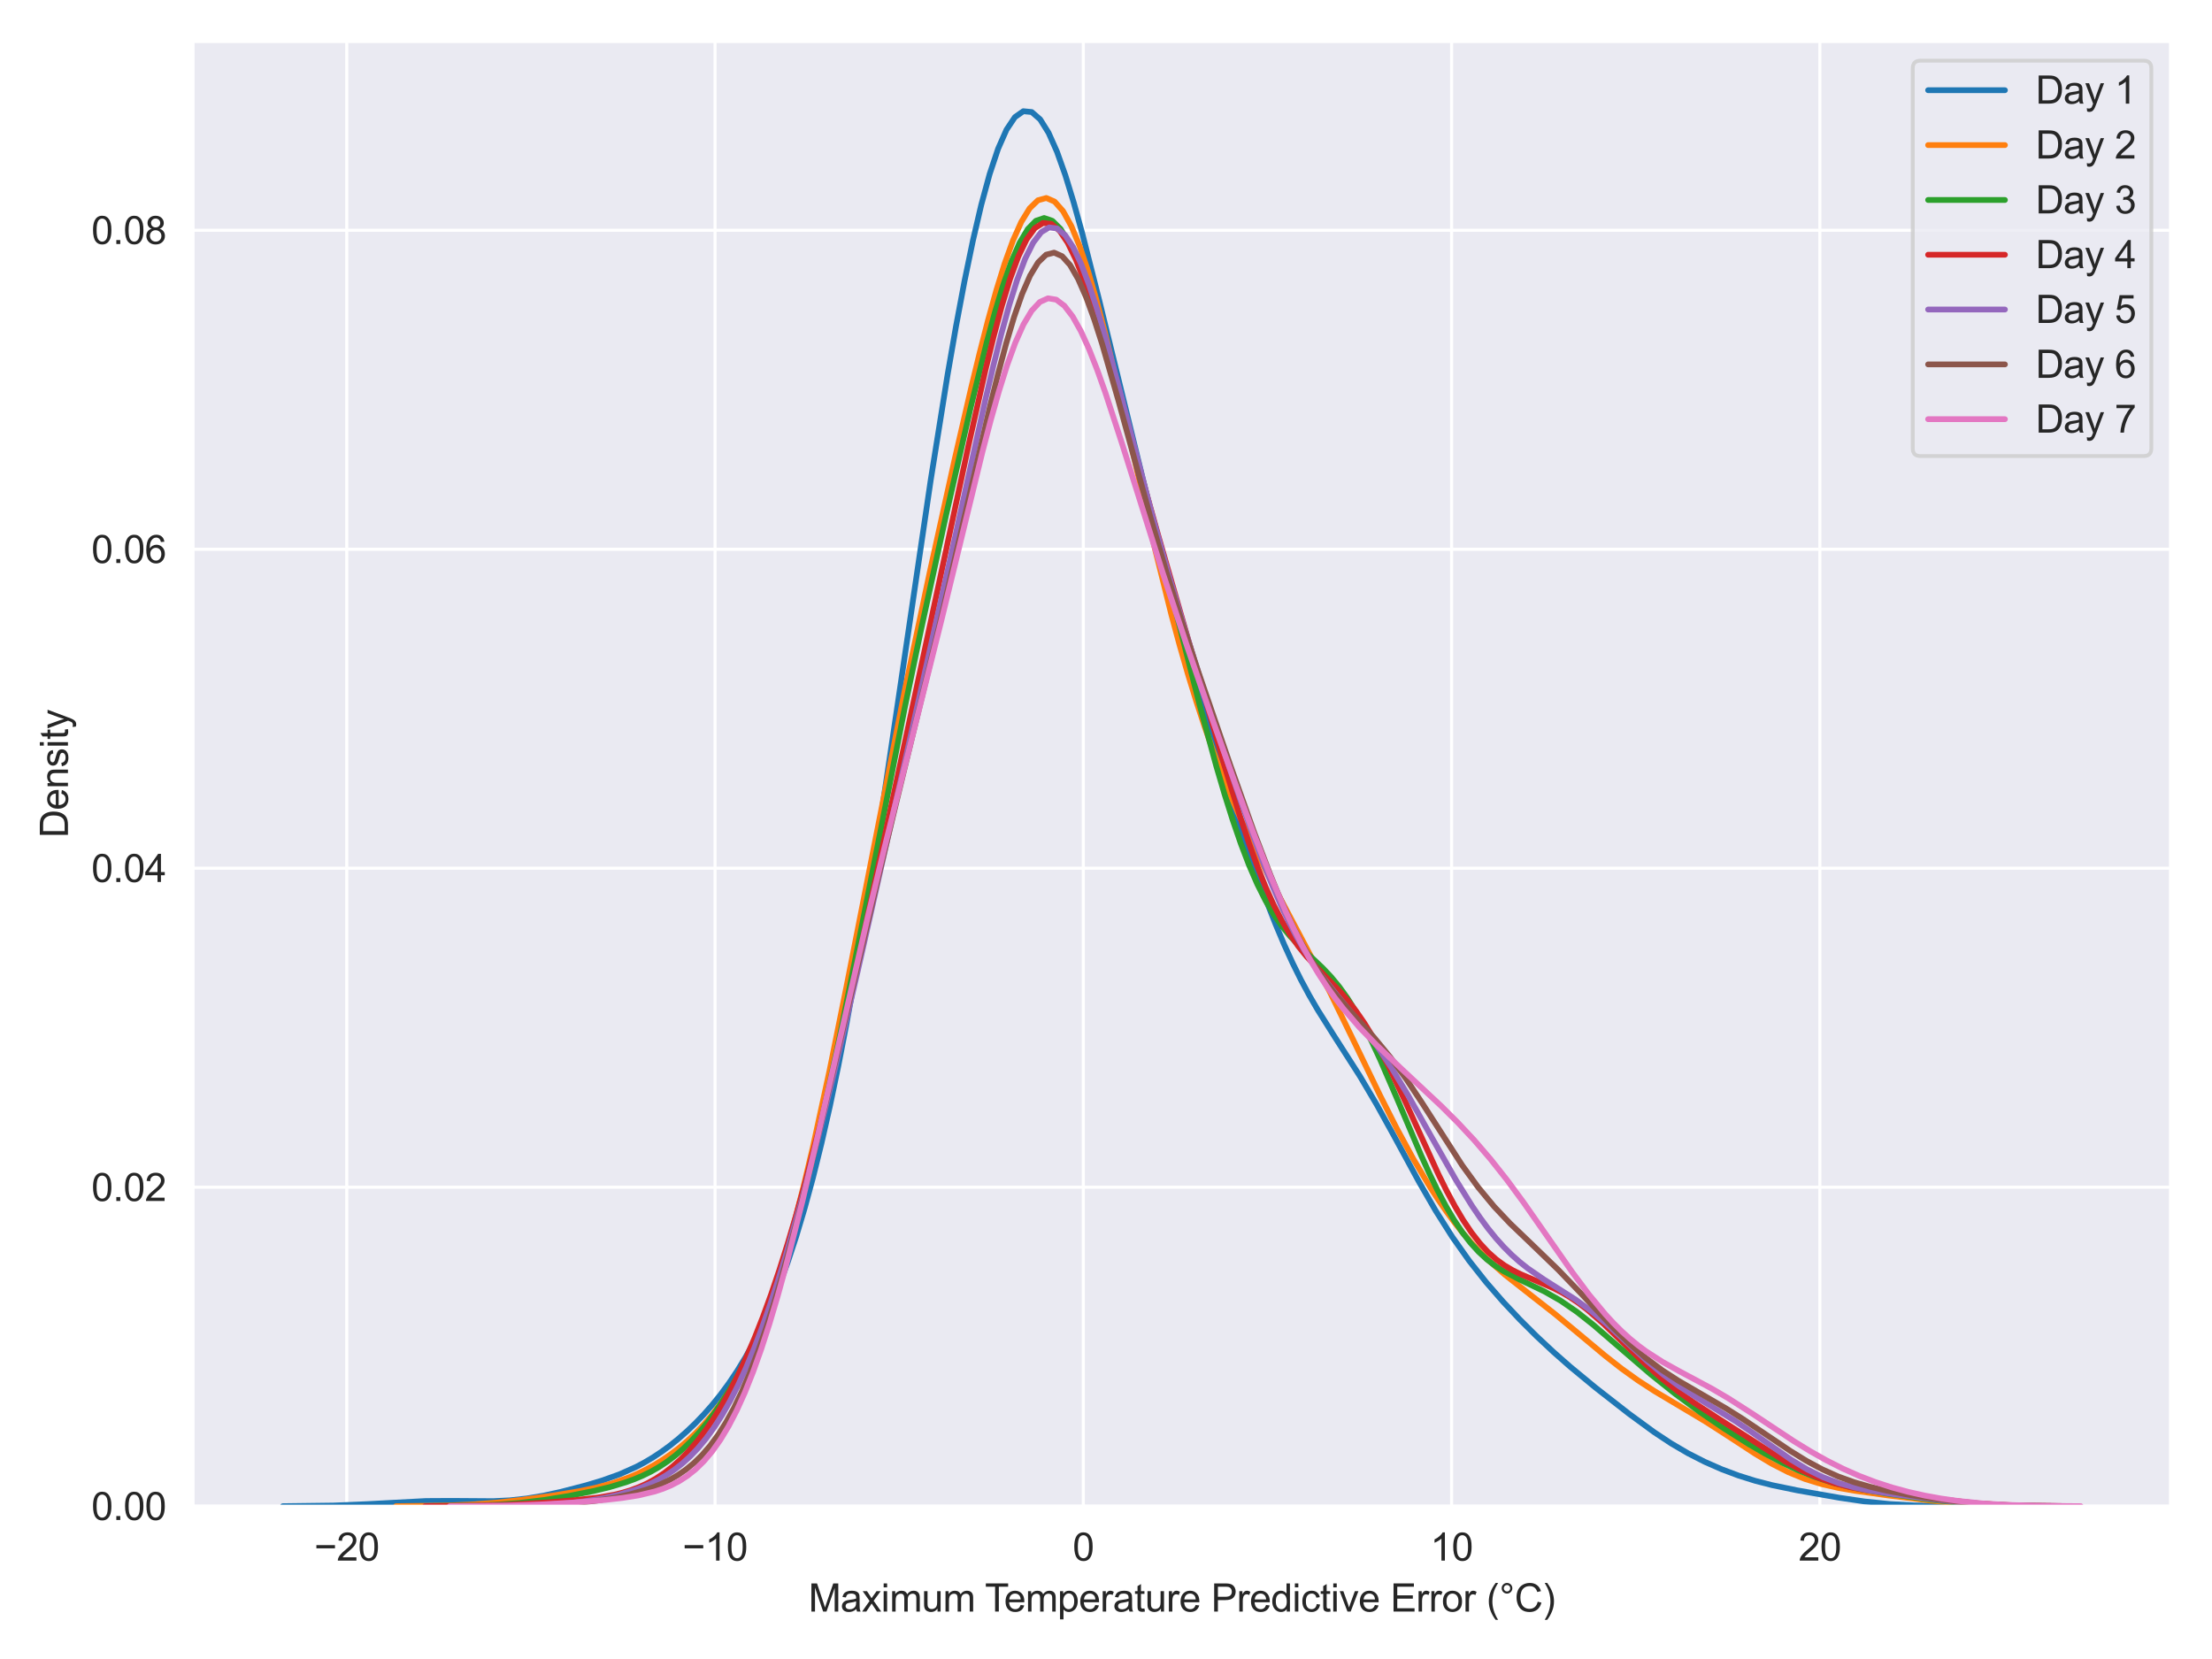 <?xml version="1.0" encoding="utf-8" standalone="no"?>
<!DOCTYPE svg PUBLIC "-//W3C//DTD SVG 1.1//EN"
  "http://www.w3.org/Graphics/SVG/1.1/DTD/svg11.dtd">
<svg xmlns:xlink="http://www.w3.org/1999/xlink" width="576pt" height="432pt" viewBox="0 0 576 432" xmlns="http://www.w3.org/2000/svg" version="1.1">
 <defs>
  <style type="text/css">*{stroke-linejoin: round; stroke-linecap: butt}</style>
 </defs>
 <g id="figure_1">
  <g id="patch_1">
   <path d="M 0 432 
L 576 432 
L 576 0 
L 0 0 
z
" style="fill: #ffffff"/>
  </g>
  <g id="axes_1">
   <g id="patch_2">
    <path d="M 50.263 392.223 
L 565.2 392.223 
L 565.2 10.8 
L 50.263 10.8 
z
" style="fill: #eaeaf2"/>
   </g>
   <g id="matplotlib.axis_1">
    <g id="xtick_1">
     <g id="line2d_1">
      <path d="M 90.298 392.223 
L 90.298 10.8 
" clip-path="url(#pf9c5c098c7)" style="fill: none; stroke: #ffffff; stroke-width: 0.8; stroke-linecap: round"/>
     </g>
     <g id="text_1">
      <!-- −20 -->
      <g style="fill: #262626" transform="translate(81.816 406.38) scale(0.1 -0.1)">
       <defs>
        <path id="ArialMT-2212" d="M 3381 1997 
L 356 1997 
L 356 2522 
L 3381 2522 
L 3381 1997 
z
" transform="scale(0.016)"/>
        <path id="ArialMT-32" d="M 3222 541 
L 3222 0 
L 194 0 
Q 188 203 259 391 
Q 375 700 629 1000 
Q 884 1300 1366 1694 
Q 2113 2306 2375 2664 
Q 2638 3022 2638 3341 
Q 2638 3675 2398 3904 
Q 2159 4134 1775 4134 
Q 1369 4134 1125 3890 
Q 881 3647 878 3216 
L 300 3275 
Q 359 3922 746 4261 
Q 1134 4600 1788 4600 
Q 2447 4600 2831 4234 
Q 3216 3869 3216 3328 
Q 3216 3053 3103 2787 
Q 2991 2522 2730 2228 
Q 2469 1934 1863 1422 
Q 1356 997 1212 845 
Q 1069 694 975 541 
L 3222 541 
z
" transform="scale(0.016)"/>
        <path id="ArialMT-30" d="M 266 2259 
Q 266 3072 433 3567 
Q 600 4063 929 4331 
Q 1259 4600 1759 4600 
Q 2128 4600 2406 4451 
Q 2684 4303 2865 4023 
Q 3047 3744 3150 3342 
Q 3253 2941 3253 2259 
Q 3253 1453 3087 958 
Q 2922 463 2592 192 
Q 2263 -78 1759 -78 
Q 1097 -78 719 397 
Q 266 969 266 2259 
z
M 844 2259 
Q 844 1131 1108 757 
Q 1372 384 1759 384 
Q 2147 384 2411 759 
Q 2675 1134 2675 2259 
Q 2675 3391 2411 3762 
Q 2147 4134 1753 4134 
Q 1366 4134 1134 3806 
Q 844 3388 844 2259 
z
" transform="scale(0.016)"/>
       </defs>
       <use xlink:href="#ArialMT-2212"/>
       <use xlink:href="#ArialMT-32" x="58.398"/>
       <use xlink:href="#ArialMT-30" x="114.014"/>
      </g>
     </g>
    </g>
    <g id="xtick_2">
     <g id="line2d_2">
      <path d="M 186.196 392.223 
L 186.196 10.8 
" clip-path="url(#pf9c5c098c7)" style="fill: none; stroke: #ffffff; stroke-width: 0.8; stroke-linecap: round"/>
     </g>
     <g id="text_2">
      <!-- −10 -->
      <g style="fill: #262626" transform="translate(177.715 406.38) scale(0.1 -0.1)">
       <defs>
        <path id="ArialMT-31" d="M 2384 0 
L 1822 0 
L 1822 3584 
Q 1619 3391 1289 3197 
Q 959 3003 697 2906 
L 697 3450 
Q 1169 3672 1522 3987 
Q 1875 4303 2022 4600 
L 2384 4600 
L 2384 0 
z
" transform="scale(0.016)"/>
       </defs>
       <use xlink:href="#ArialMT-2212"/>
       <use xlink:href="#ArialMT-31" x="58.398"/>
       <use xlink:href="#ArialMT-30" x="114.014"/>
      </g>
     </g>
    </g>
    <g id="xtick_3">
     <g id="line2d_3">
      <path d="M 282.095 392.223 
L 282.095 10.8 
" clip-path="url(#pf9c5c098c7)" style="fill: none; stroke: #ffffff; stroke-width: 0.8; stroke-linecap: round"/>
     </g>
     <g id="text_3">
      <!-- 0 -->
      <g style="fill: #262626" transform="translate(279.314 406.38) scale(0.1 -0.1)">
       <use xlink:href="#ArialMT-30"/>
      </g>
     </g>
    </g>
    <g id="xtick_4">
     <g id="line2d_4">
      <path d="M 377.993 392.223 
L 377.993 10.8 
" clip-path="url(#pf9c5c098c7)" style="fill: none; stroke: #ffffff; stroke-width: 0.8; stroke-linecap: round"/>
     </g>
     <g id="text_4">
      <!-- 10 -->
      <g style="fill: #262626" transform="translate(372.432 406.38) scale(0.1 -0.1)">
       <use xlink:href="#ArialMT-31"/>
       <use xlink:href="#ArialMT-30" x="55.615"/>
      </g>
     </g>
    </g>
    <g id="xtick_5">
     <g id="line2d_5">
      <path d="M 473.892 392.223 
L 473.892 10.8 
" clip-path="url(#pf9c5c098c7)" style="fill: none; stroke: #ffffff; stroke-width: 0.8; stroke-linecap: round"/>
     </g>
     <g id="text_5">
      <!-- 20 -->
      <g style="fill: #262626" transform="translate(468.331 406.38) scale(0.1 -0.1)">
       <use xlink:href="#ArialMT-32"/>
       <use xlink:href="#ArialMT-30" x="55.615"/>
      </g>
     </g>
    </g>
    <g id="text_6">
     <!-- Maximum Temperature Predictive Error (°C) -->
     <g style="fill: #262626" transform="translate(210.53 419.647) scale(0.1 -0.1)">
      <defs>
       <path id="ArialMT-4d" d="M 475 0 
L 475 4581 
L 1388 4581 
L 2472 1338 
Q 2622 884 2691 659 
Q 2769 909 2934 1394 
L 4031 4581 
L 4847 4581 
L 4847 0 
L 4263 0 
L 4263 3834 
L 2931 0 
L 2384 0 
L 1059 3900 
L 1059 0 
L 475 0 
z
" transform="scale(0.016)"/>
       <path id="ArialMT-61" d="M 2588 409 
Q 2275 144 1986 34 
Q 1697 -75 1366 -75 
Q 819 -75 525 192 
Q 231 459 231 875 
Q 231 1119 342 1320 
Q 453 1522 633 1644 
Q 813 1766 1038 1828 
Q 1203 1872 1538 1913 
Q 2219 1994 2541 2106 
Q 2544 2222 2544 2253 
Q 2544 2597 2384 2738 
Q 2169 2928 1744 2928 
Q 1347 2928 1158 2789 
Q 969 2650 878 2297 
L 328 2372 
Q 403 2725 575 2942 
Q 747 3159 1072 3276 
Q 1397 3394 1825 3394 
Q 2250 3394 2515 3294 
Q 2781 3194 2906 3042 
Q 3031 2891 3081 2659 
Q 3109 2516 3109 2141 
L 3109 1391 
Q 3109 606 3145 398 
Q 3181 191 3288 0 
L 2700 0 
Q 2613 175 2588 409 
z
M 2541 1666 
Q 2234 1541 1622 1453 
Q 1275 1403 1131 1340 
Q 988 1278 909 1158 
Q 831 1038 831 891 
Q 831 666 1001 516 
Q 1172 366 1500 366 
Q 1825 366 2078 508 
Q 2331 650 2450 897 
Q 2541 1088 2541 1459 
L 2541 1666 
z
" transform="scale(0.016)"/>
       <path id="ArialMT-78" d="M 47 0 
L 1259 1725 
L 138 3319 
L 841 3319 
L 1350 2541 
Q 1494 2319 1581 2169 
Q 1719 2375 1834 2534 
L 2394 3319 
L 3066 3319 
L 1919 1756 
L 3153 0 
L 2463 0 
L 1781 1031 
L 1600 1309 
L 728 0 
L 47 0 
z
" transform="scale(0.016)"/>
       <path id="ArialMT-69" d="M 425 3934 
L 425 4581 
L 988 4581 
L 988 3934 
L 425 3934 
z
M 425 0 
L 425 3319 
L 988 3319 
L 988 0 
L 425 0 
z
" transform="scale(0.016)"/>
       <path id="ArialMT-6d" d="M 422 0 
L 422 3319 
L 925 3319 
L 925 2853 
Q 1081 3097 1340 3245 
Q 1600 3394 1931 3394 
Q 2300 3394 2536 3241 
Q 2772 3088 2869 2813 
Q 3263 3394 3894 3394 
Q 4388 3394 4653 3120 
Q 4919 2847 4919 2278 
L 4919 0 
L 4359 0 
L 4359 2091 
Q 4359 2428 4304 2576 
Q 4250 2725 4106 2815 
Q 3963 2906 3769 2906 
Q 3419 2906 3187 2673 
Q 2956 2441 2956 1928 
L 2956 0 
L 2394 0 
L 2394 2156 
Q 2394 2531 2256 2718 
Q 2119 2906 1806 2906 
Q 1569 2906 1367 2781 
Q 1166 2656 1075 2415 
Q 984 2175 984 1722 
L 984 0 
L 422 0 
z
" transform="scale(0.016)"/>
       <path id="ArialMT-75" d="M 2597 0 
L 2597 488 
Q 2209 -75 1544 -75 
Q 1250 -75 995 37 
Q 741 150 617 320 
Q 494 491 444 738 
Q 409 903 409 1263 
L 409 3319 
L 972 3319 
L 972 1478 
Q 972 1038 1006 884 
Q 1059 663 1231 536 
Q 1403 409 1656 409 
Q 1909 409 2131 539 
Q 2353 669 2445 892 
Q 2538 1116 2538 1541 
L 2538 3319 
L 3100 3319 
L 3100 0 
L 2597 0 
z
" transform="scale(0.016)"/>
       <path id="ArialMT-20" transform="scale(0.016)"/>
       <path id="ArialMT-54" d="M 1659 0 
L 1659 4041 
L 150 4041 
L 150 4581 
L 3781 4581 
L 3781 4041 
L 2266 4041 
L 2266 0 
L 1659 0 
z
" transform="scale(0.016)"/>
       <path id="ArialMT-65" d="M 2694 1069 
L 3275 997 
Q 3138 488 2766 206 
Q 2394 -75 1816 -75 
Q 1088 -75 661 373 
Q 234 822 234 1631 
Q 234 2469 665 2931 
Q 1097 3394 1784 3394 
Q 2450 3394 2872 2941 
Q 3294 2488 3294 1666 
Q 3294 1616 3291 1516 
L 816 1516 
Q 847 969 1125 678 
Q 1403 388 1819 388 
Q 2128 388 2347 550 
Q 2566 713 2694 1069 
z
M 847 1978 
L 2700 1978 
Q 2663 2397 2488 2606 
Q 2219 2931 1791 2931 
Q 1403 2931 1139 2672 
Q 875 2413 847 1978 
z
" transform="scale(0.016)"/>
       <path id="ArialMT-70" d="M 422 -1272 
L 422 3319 
L 934 3319 
L 934 2888 
Q 1116 3141 1344 3267 
Q 1572 3394 1897 3394 
Q 2322 3394 2647 3175 
Q 2972 2956 3137 2557 
Q 3303 2159 3303 1684 
Q 3303 1175 3120 767 
Q 2938 359 2589 142 
Q 2241 -75 1856 -75 
Q 1575 -75 1351 44 
Q 1128 163 984 344 
L 984 -1272 
L 422 -1272 
z
M 931 1641 
Q 931 1000 1190 694 
Q 1450 388 1819 388 
Q 2194 388 2461 705 
Q 2728 1022 2728 1688 
Q 2728 2322 2467 2637 
Q 2206 2953 1844 2953 
Q 1484 2953 1207 2617 
Q 931 2281 931 1641 
z
" transform="scale(0.016)"/>
       <path id="ArialMT-72" d="M 416 0 
L 416 3319 
L 922 3319 
L 922 2816 
Q 1116 3169 1280 3281 
Q 1444 3394 1641 3394 
Q 1925 3394 2219 3213 
L 2025 2691 
Q 1819 2813 1613 2813 
Q 1428 2813 1281 2702 
Q 1134 2591 1072 2394 
Q 978 2094 978 1738 
L 978 0 
L 416 0 
z
" transform="scale(0.016)"/>
       <path id="ArialMT-74" d="M 1650 503 
L 1731 6 
Q 1494 -44 1306 -44 
Q 1000 -44 831 53 
Q 663 150 594 308 
Q 525 466 525 972 
L 525 2881 
L 113 2881 
L 113 3319 
L 525 3319 
L 525 4141 
L 1084 4478 
L 1084 3319 
L 1650 3319 
L 1650 2881 
L 1084 2881 
L 1084 941 
Q 1084 700 1114 631 
Q 1144 563 1211 522 
Q 1278 481 1403 481 
Q 1497 481 1650 503 
z
" transform="scale(0.016)"/>
       <path id="ArialMT-50" d="M 494 0 
L 494 4581 
L 2222 4581 
Q 2678 4581 2919 4538 
Q 3256 4481 3484 4323 
Q 3713 4166 3852 3881 
Q 3991 3597 3991 3256 
Q 3991 2672 3619 2267 
Q 3247 1863 2275 1863 
L 1100 1863 
L 1100 0 
L 494 0 
z
M 1100 2403 
L 2284 2403 
Q 2872 2403 3119 2622 
Q 3366 2841 3366 3238 
Q 3366 3525 3220 3729 
Q 3075 3934 2838 4000 
Q 2684 4041 2272 4041 
L 1100 4041 
L 1100 2403 
z
" transform="scale(0.016)"/>
       <path id="ArialMT-64" d="M 2575 0 
L 2575 419 
Q 2259 -75 1647 -75 
Q 1250 -75 917 144 
Q 584 363 401 755 
Q 219 1147 219 1656 
Q 219 2153 384 2558 
Q 550 2963 881 3178 
Q 1213 3394 1622 3394 
Q 1922 3394 2156 3267 
Q 2391 3141 2538 2938 
L 2538 4581 
L 3097 4581 
L 3097 0 
L 2575 0 
z
M 797 1656 
Q 797 1019 1065 703 
Q 1334 388 1700 388 
Q 2069 388 2326 689 
Q 2584 991 2584 1609 
Q 2584 2291 2321 2609 
Q 2059 2928 1675 2928 
Q 1300 2928 1048 2622 
Q 797 2316 797 1656 
z
" transform="scale(0.016)"/>
       <path id="ArialMT-63" d="M 2588 1216 
L 3141 1144 
Q 3050 572 2676 248 
Q 2303 -75 1759 -75 
Q 1078 -75 664 370 
Q 250 816 250 1647 
Q 250 2184 428 2587 
Q 606 2991 970 3192 
Q 1334 3394 1763 3394 
Q 2303 3394 2647 3120 
Q 2991 2847 3088 2344 
L 2541 2259 
Q 2463 2594 2264 2762 
Q 2066 2931 1784 2931 
Q 1359 2931 1093 2626 
Q 828 2322 828 1663 
Q 828 994 1084 691 
Q 1341 388 1753 388 
Q 2084 388 2306 591 
Q 2528 794 2588 1216 
z
" transform="scale(0.016)"/>
       <path id="ArialMT-76" d="M 1344 0 
L 81 3319 
L 675 3319 
L 1388 1331 
Q 1503 1009 1600 663 
Q 1675 925 1809 1294 
L 2547 3319 
L 3125 3319 
L 1869 0 
L 1344 0 
z
" transform="scale(0.016)"/>
       <path id="ArialMT-45" d="M 506 0 
L 506 4581 
L 3819 4581 
L 3819 4041 
L 1113 4041 
L 1113 2638 
L 3647 2638 
L 3647 2100 
L 1113 2100 
L 1113 541 
L 3925 541 
L 3925 0 
L 506 0 
z
" transform="scale(0.016)"/>
       <path id="ArialMT-6f" d="M 213 1659 
Q 213 2581 725 3025 
Q 1153 3394 1769 3394 
Q 2453 3394 2887 2945 
Q 3322 2497 3322 1706 
Q 3322 1066 3130 698 
Q 2938 331 2570 128 
Q 2203 -75 1769 -75 
Q 1072 -75 642 372 
Q 213 819 213 1659 
z
M 791 1659 
Q 791 1022 1069 705 
Q 1347 388 1769 388 
Q 2188 388 2466 706 
Q 2744 1025 2744 1678 
Q 2744 2294 2464 2611 
Q 2184 2928 1769 2928 
Q 1347 2928 1069 2612 
Q 791 2297 791 1659 
z
" transform="scale(0.016)"/>
       <path id="ArialMT-28" d="M 1497 -1347 
Q 1031 -759 709 28 
Q 388 816 388 1659 
Q 388 2403 628 3084 
Q 909 3875 1497 4659 
L 1900 4659 
Q 1522 4009 1400 3731 
Q 1209 3300 1100 2831 
Q 966 2247 966 1656 
Q 966 153 1900 -1347 
L 1497 -1347 
z
" transform="scale(0.016)"/>
       <path id="ArialMT-b0" d="M 400 3794 
Q 400 4153 654 4406 
Q 909 4659 1266 4659 
Q 1628 4659 1881 4406 
Q 2134 4153 2134 3794 
Q 2134 3434 1879 3179 
Q 1625 2925 1266 2925 
Q 909 2925 654 3178 
Q 400 3431 400 3794 
z
M 741 3794 
Q 741 3575 895 3420 
Q 1050 3266 1269 3266 
Q 1484 3266 1639 3420 
Q 1794 3575 1794 3794 
Q 1794 4013 1639 4167 
Q 1484 4322 1269 4322 
Q 1050 4322 895 4167 
Q 741 4013 741 3794 
z
" transform="scale(0.016)"/>
       <path id="ArialMT-43" d="M 3763 1606 
L 4369 1453 
Q 4178 706 3683 314 
Q 3188 -78 2472 -78 
Q 1731 -78 1267 223 
Q 803 525 561 1097 
Q 319 1669 319 2325 
Q 319 3041 592 3573 
Q 866 4106 1370 4382 
Q 1875 4659 2481 4659 
Q 3169 4659 3637 4309 
Q 4106 3959 4291 3325 
L 3694 3184 
Q 3534 3684 3231 3912 
Q 2928 4141 2469 4141 
Q 1941 4141 1586 3887 
Q 1231 3634 1087 3207 
Q 944 2781 944 2328 
Q 944 1744 1114 1308 
Q 1284 872 1643 656 
Q 2003 441 2422 441 
Q 2931 441 3284 734 
Q 3638 1028 3763 1606 
z
" transform="scale(0.016)"/>
       <path id="ArialMT-29" d="M 791 -1347 
L 388 -1347 
Q 1322 153 1322 1656 
Q 1322 2244 1188 2822 
Q 1081 3291 891 3722 
Q 769 4003 388 4659 
L 791 4659 
Q 1378 3875 1659 3084 
Q 1900 2403 1900 1659 
Q 1900 816 1576 28 
Q 1253 -759 791 -1347 
z
" transform="scale(0.016)"/>
      </defs>
      <use xlink:href="#ArialMT-4d"/>
      <use xlink:href="#ArialMT-61" x="83.301"/>
      <use xlink:href="#ArialMT-78" x="138.916"/>
      <use xlink:href="#ArialMT-69" x="188.916"/>
      <use xlink:href="#ArialMT-6d" x="211.133"/>
      <use xlink:href="#ArialMT-75" x="294.434"/>
      <use xlink:href="#ArialMT-6d" x="350.049"/>
      <use xlink:href="#ArialMT-20" x="433.35"/>
      <use xlink:href="#ArialMT-54" x="459.383"/>
      <use xlink:href="#ArialMT-65" x="509.342"/>
      <use xlink:href="#ArialMT-6d" x="564.957"/>
      <use xlink:href="#ArialMT-70" x="648.258"/>
      <use xlink:href="#ArialMT-65" x="703.873"/>
      <use xlink:href="#ArialMT-72" x="759.488"/>
      <use xlink:href="#ArialMT-61" x="792.789"/>
      <use xlink:href="#ArialMT-74" x="848.404"/>
      <use xlink:href="#ArialMT-75" x="876.188"/>
      <use xlink:href="#ArialMT-72" x="931.803"/>
      <use xlink:href="#ArialMT-65" x="965.104"/>
      <use xlink:href="#ArialMT-20" x="1020.719"/>
      <use xlink:href="#ArialMT-50" x="1048.502"/>
      <use xlink:href="#ArialMT-72" x="1115.201"/>
      <use xlink:href="#ArialMT-65" x="1148.502"/>
      <use xlink:href="#ArialMT-64" x="1204.117"/>
      <use xlink:href="#ArialMT-69" x="1259.732"/>
      <use xlink:href="#ArialMT-63" x="1281.949"/>
      <use xlink:href="#ArialMT-74" x="1331.949"/>
      <use xlink:href="#ArialMT-69" x="1359.732"/>
      <use xlink:href="#ArialMT-76" x="1381.949"/>
      <use xlink:href="#ArialMT-65" x="1431.949"/>
      <use xlink:href="#ArialMT-20" x="1487.564"/>
      <use xlink:href="#ArialMT-45" x="1515.348"/>
      <use xlink:href="#ArialMT-72" x="1582.047"/>
      <use xlink:href="#ArialMT-72" x="1615.348"/>
      <use xlink:href="#ArialMT-6f" x="1648.648"/>
      <use xlink:href="#ArialMT-72" x="1704.264"/>
      <use xlink:href="#ArialMT-20" x="1737.564"/>
      <use xlink:href="#ArialMT-28" x="1765.348"/>
      <use xlink:href="#ArialMT-b0" x="1798.648"/>
      <use xlink:href="#ArialMT-43" x="1838.639"/>
      <use xlink:href="#ArialMT-29" x="1910.855"/>
     </g>
    </g>
   </g>
   <g id="matplotlib.axis_2">
    <g id="ytick_1">
     <g id="line2d_6">
      <path d="M 50.263 392.223 
L 565.2 392.223 
" clip-path="url(#pf9c5c098c7)" style="fill: none; stroke: #ffffff; stroke-width: 0.8; stroke-linecap: round"/>
     </g>
     <g id="text_7">
      <!-- 0.00 -->
      <g style="fill: #262626" transform="translate(23.802 395.801) scale(0.1 -0.1)">
       <defs>
        <path id="ArialMT-2e" d="M 581 0 
L 581 641 
L 1222 641 
L 1222 0 
L 581 0 
z
" transform="scale(0.016)"/>
       </defs>
       <use xlink:href="#ArialMT-30"/>
       <use xlink:href="#ArialMT-2e" x="55.615"/>
       <use xlink:href="#ArialMT-30" x="83.398"/>
       <use xlink:href="#ArialMT-30" x="139.014"/>
      </g>
     </g>
    </g>
    <g id="ytick_2">
     <g id="line2d_7">
      <path d="M 50.263 309.156 
L 565.2 309.156 
" clip-path="url(#pf9c5c098c7)" style="fill: none; stroke: #ffffff; stroke-width: 0.8; stroke-linecap: round"/>
     </g>
     <g id="text_8">
      <!-- 0.02 -->
      <g style="fill: #262626" transform="translate(23.802 312.735) scale(0.1 -0.1)">
       <use xlink:href="#ArialMT-30"/>
       <use xlink:href="#ArialMT-2e" x="55.615"/>
       <use xlink:href="#ArialMT-30" x="83.398"/>
       <use xlink:href="#ArialMT-32" x="139.014"/>
      </g>
     </g>
    </g>
    <g id="ytick_3">
     <g id="line2d_8">
      <path d="M 50.263 226.09 
L 565.2 226.09 
" clip-path="url(#pf9c5c098c7)" style="fill: none; stroke: #ffffff; stroke-width: 0.8; stroke-linecap: round"/>
     </g>
     <g id="text_9">
      <!-- 0.04 -->
      <g style="fill: #262626" transform="translate(23.802 229.669) scale(0.1 -0.1)">
       <defs>
        <path id="ArialMT-34" d="M 2069 0 
L 2069 1097 
L 81 1097 
L 81 1613 
L 2172 4581 
L 2631 4581 
L 2631 1613 
L 3250 1613 
L 3250 1097 
L 2631 1097 
L 2631 0 
L 2069 0 
z
M 2069 1613 
L 2069 3678 
L 634 1613 
L 2069 1613 
z
" transform="scale(0.016)"/>
       </defs>
       <use xlink:href="#ArialMT-30"/>
       <use xlink:href="#ArialMT-2e" x="55.615"/>
       <use xlink:href="#ArialMT-30" x="83.398"/>
       <use xlink:href="#ArialMT-34" x="139.014"/>
      </g>
     </g>
    </g>
    <g id="ytick_4">
     <g id="line2d_9">
      <path d="M 50.263 143.024 
L 565.2 143.024 
" clip-path="url(#pf9c5c098c7)" style="fill: none; stroke: #ffffff; stroke-width: 0.8; stroke-linecap: round"/>
     </g>
     <g id="text_10">
      <!-- 0.06 -->
      <g style="fill: #262626" transform="translate(23.802 146.603) scale(0.1 -0.1)">
       <defs>
        <path id="ArialMT-36" d="M 3184 3459 
L 2625 3416 
Q 2550 3747 2413 3897 
Q 2184 4138 1850 4138 
Q 1581 4138 1378 3988 
Q 1113 3794 959 3422 
Q 806 3050 800 2363 
Q 1003 2672 1297 2822 
Q 1591 2972 1913 2972 
Q 2475 2972 2870 2558 
Q 3266 2144 3266 1488 
Q 3266 1056 3080 686 
Q 2894 316 2569 119 
Q 2244 -78 1831 -78 
Q 1128 -78 684 439 
Q 241 956 241 2144 
Q 241 3472 731 4075 
Q 1159 4600 1884 4600 
Q 2425 4600 2770 4297 
Q 3116 3994 3184 3459 
z
M 888 1484 
Q 888 1194 1011 928 
Q 1134 663 1356 523 
Q 1578 384 1822 384 
Q 2178 384 2434 671 
Q 2691 959 2691 1453 
Q 2691 1928 2437 2201 
Q 2184 2475 1800 2475 
Q 1419 2475 1153 2201 
Q 888 1928 888 1484 
z
" transform="scale(0.016)"/>
       </defs>
       <use xlink:href="#ArialMT-30"/>
       <use xlink:href="#ArialMT-2e" x="55.615"/>
       <use xlink:href="#ArialMT-30" x="83.398"/>
       <use xlink:href="#ArialMT-36" x="139.014"/>
      </g>
     </g>
    </g>
    <g id="ytick_5">
     <g id="line2d_10">
      <path d="M 50.263 59.958 
L 565.2 59.958 
" clip-path="url(#pf9c5c098c7)" style="fill: none; stroke: #ffffff; stroke-width: 0.8; stroke-linecap: round"/>
     </g>
     <g id="text_11">
      <!-- 0.08 -->
      <g style="fill: #262626" transform="translate(23.802 63.537) scale(0.1 -0.1)">
       <defs>
        <path id="ArialMT-38" d="M 1131 2484 
Q 781 2613 612 2850 
Q 444 3088 444 3419 
Q 444 3919 803 4259 
Q 1163 4600 1759 4600 
Q 2359 4600 2725 4251 
Q 3091 3903 3091 3403 
Q 3091 3084 2923 2848 
Q 2756 2613 2416 2484 
Q 2838 2347 3058 2040 
Q 3278 1734 3278 1309 
Q 3278 722 2862 322 
Q 2447 -78 1769 -78 
Q 1091 -78 675 323 
Q 259 725 259 1325 
Q 259 1772 486 2073 
Q 713 2375 1131 2484 
z
M 1019 3438 
Q 1019 3113 1228 2906 
Q 1438 2700 1772 2700 
Q 2097 2700 2305 2904 
Q 2513 3109 2513 3406 
Q 2513 3716 2298 3927 
Q 2084 4138 1766 4138 
Q 1444 4138 1231 3931 
Q 1019 3725 1019 3438 
z
M 838 1322 
Q 838 1081 952 856 
Q 1066 631 1291 507 
Q 1516 384 1775 384 
Q 2178 384 2440 643 
Q 2703 903 2703 1303 
Q 2703 1709 2433 1975 
Q 2163 2241 1756 2241 
Q 1359 2241 1098 1978 
Q 838 1716 838 1322 
z
" transform="scale(0.016)"/>
       </defs>
       <use xlink:href="#ArialMT-30"/>
       <use xlink:href="#ArialMT-2e" x="55.615"/>
       <use xlink:href="#ArialMT-30" x="83.398"/>
       <use xlink:href="#ArialMT-38" x="139.014"/>
      </g>
     </g>
    </g>
    <g id="text_12">
     <!-- Density -->
     <g style="fill: #262626" transform="translate(17.697 218.183) rotate(-90) scale(0.1 -0.1)">
      <defs>
       <path id="ArialMT-44" d="M 494 0 
L 494 4581 
L 2072 4581 
Q 2606 4581 2888 4516 
Q 3281 4425 3559 4188 
Q 3922 3881 4101 3404 
Q 4281 2928 4281 2316 
Q 4281 1794 4159 1391 
Q 4038 988 3847 723 
Q 3656 459 3429 307 
Q 3203 156 2883 78 
Q 2563 0 2147 0 
L 494 0 
z
M 1100 541 
L 2078 541 
Q 2531 541 2789 625 
Q 3047 709 3200 863 
Q 3416 1078 3536 1442 
Q 3656 1806 3656 2325 
Q 3656 3044 3420 3430 
Q 3184 3816 2847 3947 
Q 2603 4041 2063 4041 
L 1100 4041 
L 1100 541 
z
" transform="scale(0.016)"/>
       <path id="ArialMT-6e" d="M 422 0 
L 422 3319 
L 928 3319 
L 928 2847 
Q 1294 3394 1984 3394 
Q 2284 3394 2536 3286 
Q 2788 3178 2913 3003 
Q 3038 2828 3088 2588 
Q 3119 2431 3119 2041 
L 3119 0 
L 2556 0 
L 2556 2019 
Q 2556 2363 2490 2533 
Q 2425 2703 2258 2804 
Q 2091 2906 1866 2906 
Q 1506 2906 1245 2678 
Q 984 2450 984 1813 
L 984 0 
L 422 0 
z
" transform="scale(0.016)"/>
       <path id="ArialMT-73" d="M 197 991 
L 753 1078 
Q 800 744 1014 566 
Q 1228 388 1613 388 
Q 2000 388 2187 545 
Q 2375 703 2375 916 
Q 2375 1106 2209 1216 
Q 2094 1291 1634 1406 
Q 1016 1563 777 1677 
Q 538 1791 414 1992 
Q 291 2194 291 2438 
Q 291 2659 392 2848 
Q 494 3038 669 3163 
Q 800 3259 1026 3326 
Q 1253 3394 1513 3394 
Q 1903 3394 2198 3281 
Q 2494 3169 2634 2976 
Q 2775 2784 2828 2463 
L 2278 2388 
Q 2241 2644 2061 2787 
Q 1881 2931 1553 2931 
Q 1166 2931 1000 2803 
Q 834 2675 834 2503 
Q 834 2394 903 2306 
Q 972 2216 1119 2156 
Q 1203 2125 1616 2013 
Q 2213 1853 2448 1751 
Q 2684 1650 2818 1456 
Q 2953 1263 2953 975 
Q 2953 694 2789 445 
Q 2625 197 2315 61 
Q 2006 -75 1616 -75 
Q 969 -75 630 194 
Q 291 463 197 991 
z
" transform="scale(0.016)"/>
       <path id="ArialMT-79" d="M 397 -1278 
L 334 -750 
Q 519 -800 656 -800 
Q 844 -800 956 -737 
Q 1069 -675 1141 -563 
Q 1194 -478 1313 -144 
Q 1328 -97 1363 -6 
L 103 3319 
L 709 3319 
L 1400 1397 
Q 1534 1031 1641 628 
Q 1738 1016 1872 1384 
L 2581 3319 
L 3144 3319 
L 1881 -56 
Q 1678 -603 1566 -809 
Q 1416 -1088 1222 -1217 
Q 1028 -1347 759 -1347 
Q 597 -1347 397 -1278 
z
" transform="scale(0.016)"/>
      </defs>
      <use xlink:href="#ArialMT-44"/>
      <use xlink:href="#ArialMT-65" x="72.217"/>
      <use xlink:href="#ArialMT-6e" x="127.832"/>
      <use xlink:href="#ArialMT-73" x="183.447"/>
      <use xlink:href="#ArialMT-69" x="233.447"/>
      <use xlink:href="#ArialMT-74" x="255.664"/>
      <use xlink:href="#ArialMT-79" x="283.447"/>
     </g>
    </g>
   </g>
   <g id="line2d_11">
    <path d="M 73.669 392.207 
L 86.814 392.041 
L 95.578 391.673 
L 110.914 390.861 
L 117.487 390.825 
L 128.441 390.899 
L 132.823 390.678 
L 137.205 390.197 
L 141.587 389.453 
L 145.969 388.499 
L 152.541 386.798 
L 156.923 385.481 
L 161.305 383.912 
L 165.687 381.953 
L 167.878 380.787 
L 170.069 379.482 
L 172.26 378.03 
L 174.451 376.427 
L 176.641 374.669 
L 178.832 372.749 
L 181.023 370.659 
L 183.214 368.384 
L 185.405 365.904 
L 187.596 363.196 
L 189.787 360.227 
L 191.978 356.962 
L 194.169 353.36 
L 196.36 349.379 
L 198.551 344.969 
L 200.741 340.082 
L 202.932 334.663 
L 205.123 328.66 
L 207.314 322.02 
L 209.505 314.692 
L 211.696 306.629 
L 213.887 297.791 
L 216.078 288.15 
L 218.269 277.686 
L 220.46 266.402 
L 222.651 254.317 
L 224.841 241.476 
L 229.223 213.842 
L 233.605 184.381 
L 242.369 124.934 
L 246.751 97.559 
L 248.941 84.983 
L 251.132 73.332 
L 253.323 62.745 
L 255.514 53.361 
L 257.705 45.319 
L 259.896 38.753 
L 262.087 33.783 
L 264.278 30.501 
L 266.469 28.962 
L 268.66 29.172 
L 270.851 31.079 
L 273.041 34.576 
L 275.232 39.502 
L 277.423 45.655 
L 279.614 52.808 
L 281.805 60.727 
L 286.187 78.002 
L 299.332 131.85 
L 303.714 149.032 
L 308.096 165.532 
L 312.478 181.214 
L 316.86 196.033 
L 321.242 210.017 
L 325.623 223.138 
L 330.005 235.21 
L 332.196 240.762 
L 334.387 245.946 
L 336.578 250.746 
L 338.769 255.164 
L 340.96 259.23 
L 343.151 262.999 
L 347.532 269.955 
L 354.105 280.212 
L 358.487 287.624 
L 362.869 295.549 
L 369.442 307.642 
L 373.823 315.232 
L 378.205 322.138 
L 382.587 328.32 
L 386.969 333.866 
L 391.351 338.912 
L 395.732 343.578 
L 400.114 347.939 
L 404.496 352.037 
L 408.878 355.895 
L 415.451 361.322 
L 424.214 368.161 
L 430.787 372.967 
L 435.169 375.863 
L 439.551 378.431 
L 443.932 380.663 
L 448.314 382.588 
L 452.696 384.232 
L 457.078 385.606 
L 461.46 386.732 
L 468.032 388.089 
L 478.987 390.012 
L 485.56 390.982 
L 492.132 391.656 
L 498.705 392.016 
L 507.469 392.185 
L 509.66 392.2 
L 509.66 392.2 
" clip-path="url(#pf9c5c098c7)" style="fill: none; stroke: #1f77b4; stroke-width: 1.5; stroke-linecap: round"/>
   </g>
   <g id="line2d_12">
    <path d="M 103.122 392.207 
L 116.148 392.044 
L 122.66 391.776 
L 129.173 391.292 
L 135.686 390.584 
L 144.37 389.387 
L 150.883 388.3 
L 155.225 387.388 
L 159.566 386.211 
L 163.908 384.661 
L 166.079 383.719 
L 168.25 382.652 
L 170.421 381.452 
L 172.592 380.11 
L 174.763 378.616 
L 176.934 376.956 
L 179.105 375.11 
L 181.276 373.055 
L 183.447 370.759 
L 185.618 368.186 
L 187.789 365.29 
L 189.96 362.022 
L 192.131 358.328 
L 194.302 354.154 
L 196.472 349.446 
L 198.643 344.153 
L 200.814 338.235 
L 202.985 331.661 
L 205.156 324.415 
L 207.327 316.498 
L 209.498 307.93 
L 211.669 298.75 
L 216.011 278.798 
L 220.353 257.275 
L 235.549 180.054 
L 242.062 149.209 
L 248.575 119.703 
L 252.917 100.893 
L 255.088 91.952 
L 257.259 83.489 
L 259.43 75.664 
L 261.601 68.653 
L 263.772 62.637 
L 265.943 57.787 
L 268.114 54.254 
L 270.284 52.152 
L 272.455 51.557 
L 274.626 52.497 
L 276.797 54.952 
L 278.968 58.855 
L 281.139 64.098 
L 283.31 70.537 
L 285.481 78 
L 287.652 86.295 
L 291.994 104.575 
L 300.678 142.599 
L 305.02 160.033 
L 307.19 168.068 
L 309.361 175.614 
L 311.532 182.675 
L 313.703 189.271 
L 315.874 195.433 
L 318.045 201.195 
L 320.216 206.598 
L 322.387 211.679 
L 326.729 221.032 
L 331.071 229.576 
L 346.267 258.265 
L 352.78 271.619 
L 359.293 285.109 
L 363.635 293.699 
L 367.977 301.71 
L 372.319 309.006 
L 374.49 312.358 
L 376.661 315.502 
L 378.832 318.434 
L 381.002 321.152 
L 383.173 323.661 
L 385.344 325.972 
L 387.515 328.101 
L 391.857 331.923 
L 398.37 337.048 
L 404.883 342.148 
L 411.396 347.545 
L 417.908 352.981 
L 422.25 356.386 
L 426.592 359.498 
L 430.934 362.312 
L 437.447 366.187 
L 443.96 370.075 
L 450.473 374.259 
L 456.985 378.521 
L 461.327 381.123 
L 465.669 383.348 
L 470.011 385.12 
L 474.353 386.456 
L 478.695 387.445 
L 483.037 388.203 
L 491.72 389.415 
L 502.575 390.748 
L 509.088 391.383 
L 515.601 391.817 
L 524.285 392.107 
L 535.139 392.208 
L 535.139 392.208 
" clip-path="url(#pf9c5c098c7)" style="fill: none; stroke: #ff7f0e; stroke-width: 1.5; stroke-linecap: round"/>
   </g>
   <g id="line2d_13">
    <path d="M 111.81 392.203 
L 122.482 392.076 
L 128.885 391.835 
L 135.289 391.36 
L 141.692 390.593 
L 148.096 389.552 
L 154.499 388.269 
L 158.768 387.237 
L 163.037 385.958 
L 165.171 385.179 
L 167.306 384.279 
L 169.44 383.235 
L 171.575 382.023 
L 173.709 380.623 
L 175.843 379.016 
L 177.978 377.183 
L 180.112 375.109 
L 182.247 372.778 
L 184.381 370.174 
L 186.516 367.28 
L 188.65 364.073 
L 190.785 360.53 
L 192.919 356.622 
L 195.054 352.315 
L 197.188 347.574 
L 199.322 342.361 
L 201.457 336.639 
L 203.591 330.374 
L 205.726 323.539 
L 207.86 316.118 
L 209.995 308.104 
L 212.129 299.509 
L 214.264 290.359 
L 218.532 270.594 
L 222.801 249.367 
L 235.608 184.221 
L 239.877 163.775 
L 246.28 134.453 
L 252.684 106.425 
L 256.953 89.121 
L 259.087 81.283 
L 261.222 74.234 
L 263.356 68.167 
L 265.49 63.262 
L 267.625 59.667 
L 269.759 57.487 
L 271.894 56.769 
L 274.028 57.501 
L 276.163 59.617 
L 278.297 63.001 
L 280.432 67.504 
L 282.566 72.956 
L 284.701 79.182 
L 286.835 86.018 
L 291.104 100.958 
L 295.373 116.927 
L 301.776 141.863 
L 312.448 183.824 
L 316.717 199.48 
L 318.852 206.741 
L 320.986 213.51 
L 323.121 219.711 
L 325.255 225.288 
L 327.39 230.209 
L 329.524 234.471 
L 331.658 238.104 
L 333.793 241.173 
L 335.927 243.772 
L 338.062 246.023 
L 344.465 252.101 
L 346.6 254.366 
L 348.734 256.944 
L 350.869 259.91 
L 353.003 263.305 
L 355.137 267.132 
L 357.272 271.365 
L 359.406 275.946 
L 363.675 285.82 
L 370.079 300.902 
L 372.213 305.601 
L 374.348 309.997 
L 376.482 314.027 
L 378.616 317.65 
L 380.751 320.844 
L 382.885 323.607 
L 385.02 325.955 
L 387.154 327.926 
L 389.289 329.57 
L 391.423 330.949 
L 395.692 333.189 
L 402.095 336.259 
L 406.364 338.689 
L 410.633 341.618 
L 414.902 344.993 
L 421.305 350.518 
L 429.843 357.863 
L 436.247 362.971 
L 442.65 367.683 
L 449.053 372.047 
L 455.457 376.089 
L 459.726 378.579 
L 463.995 380.855 
L 468.263 382.864 
L 472.532 384.566 
L 476.801 385.949 
L 481.07 387.046 
L 485.339 387.922 
L 491.742 388.984 
L 502.415 390.465 
L 508.818 391.181 
L 515.221 391.694 
L 521.625 391.996 
L 530.163 392.167 
L 536.566 392.207 
L 536.566 392.207 
" clip-path="url(#pf9c5c098c7)" style="fill: none; stroke: #2ca02c; stroke-width: 1.5; stroke-linecap: round"/>
   </g>
   <g id="line2d_14">
    <path d="M 110.711 392.209 
L 123.583 392.087 
L 132.164 391.817 
L 140.745 391.338 
L 149.326 390.681 
L 155.762 389.96 
L 160.052 389.196 
L 162.198 388.668 
L 164.343 388.012 
L 166.488 387.202 
L 168.634 386.213 
L 170.779 385.022 
L 172.924 383.608 
L 175.069 381.951 
L 177.215 380.034 
L 179.36 377.84 
L 181.505 375.353 
L 183.651 372.559 
L 185.796 369.44 
L 187.941 365.979 
L 190.086 362.158 
L 192.232 357.958 
L 194.377 353.359 
L 196.522 348.343 
L 198.668 342.896 
L 200.813 337.006 
L 202.958 330.665 
L 205.103 323.875 
L 207.249 316.64 
L 209.394 308.972 
L 213.685 292.422 
L 217.975 274.456 
L 222.266 255.405 
L 228.702 225.658 
L 252.3 115.523 
L 256.59 96.435 
L 258.736 87.641 
L 260.881 79.625 
L 263.026 72.604 
L 265.172 66.787 
L 267.317 62.347 
L 269.462 59.415 
L 271.607 58.062 
L 273.753 58.295 
L 275.898 60.057 
L 278.043 63.23 
L 280.189 67.653 
L 282.334 73.126 
L 284.479 79.437 
L 286.624 86.37 
L 290.915 101.331 
L 301.641 139.574 
L 318.804 199.228 
L 323.094 213.186 
L 325.24 219.608 
L 327.385 225.537 
L 329.53 230.903 
L 331.675 235.665 
L 333.821 239.817 
L 335.966 243.389 
L 338.111 246.449 
L 340.257 249.094 
L 344.547 253.637 
L 348.838 258.068 
L 350.983 260.542 
L 353.128 263.305 
L 355.274 266.413 
L 357.419 269.888 
L 359.564 273.725 
L 361.709 277.893 
L 366 286.982 
L 374.581 305.821 
L 376.726 310.134 
L 378.872 314.126 
L 381.017 317.737 
L 383.162 320.929 
L 385.308 323.684 
L 387.453 326.008 
L 389.598 327.928 
L 391.743 329.492 
L 393.889 330.765 
L 396.034 331.822 
L 404.615 335.477 
L 406.76 336.582 
L 408.906 337.852 
L 411.051 339.302 
L 413.196 340.929 
L 417.487 344.642 
L 423.923 350.854 
L 428.213 354.973 
L 432.504 358.788 
L 436.794 362.199 
L 441.085 365.244 
L 447.521 369.433 
L 464.683 380.434 
L 468.974 382.785 
L 473.264 384.721 
L 477.555 386.201 
L 481.846 387.271 
L 486.136 388.037 
L 492.572 388.897 
L 514.025 391.41 
L 520.461 391.847 
L 526.897 392.078 
L 537.623 392.203 
L 537.623 392.203 
" clip-path="url(#pf9c5c098c7)" style="fill: none; stroke: #d62728; stroke-width: 1.5; stroke-linecap: round"/>
   </g>
   <g id="line2d_15">
    <path d="M 123.644 392.207 
L 136.108 392.063 
L 142.34 391.823 
L 148.571 391.353 
L 152.726 390.858 
L 156.88 390.175 
L 161.035 389.254 
L 165.19 388.023 
L 167.267 387.257 
L 169.344 386.369 
L 171.421 385.336 
L 173.499 384.134 
L 175.576 382.735 
L 177.653 381.109 
L 179.73 379.225 
L 181.808 377.049 
L 183.885 374.549 
L 185.962 371.693 
L 188.039 368.45 
L 190.117 364.796 
L 192.194 360.709 
L 194.271 356.175 
L 196.348 351.186 
L 198.426 345.743 
L 200.503 339.855 
L 202.58 333.536 
L 204.658 326.81 
L 208.812 312.244 
L 212.967 296.401 
L 217.121 279.53 
L 223.353 252.833 
L 235.817 197.53 
L 248.28 141.785 
L 256.589 104.108 
L 258.666 95.245 
L 260.744 86.934 
L 262.821 79.378 
L 264.898 72.78 
L 266.975 67.327 
L 269.053 63.179 
L 271.13 60.455 
L 273.207 59.221 
L 275.285 59.494 
L 277.362 61.234 
L 279.439 64.351 
L 281.516 68.713 
L 283.594 74.157 
L 285.671 80.495 
L 287.748 87.534 
L 291.903 102.947 
L 300.212 134.802 
L 304.366 149.759 
L 308.521 163.809 
L 312.675 177.132 
L 318.907 196.253 
L 323.062 208.51 
L 327.216 220.133 
L 329.293 225.582 
L 331.371 230.719 
L 333.448 235.498 
L 335.525 239.888 
L 337.603 243.879 
L 339.68 247.481 
L 341.757 250.729 
L 343.834 253.677 
L 347.989 258.96 
L 354.221 266.535 
L 358.375 272.098 
L 362.53 278.353 
L 366.684 285.261 
L 372.916 296.342 
L 379.148 307.31 
L 383.302 313.995 
L 385.38 317.041 
L 387.457 319.854 
L 389.534 322.42 
L 391.611 324.733 
L 393.689 326.802 
L 395.766 328.643 
L 397.843 330.287 
L 401.998 333.143 
L 410.307 338.426 
L 414.461 341.476 
L 418.616 344.96 
L 424.848 350.703 
L 429.002 354.494 
L 433.157 357.966 
L 437.311 361.01 
L 441.466 363.686 
L 451.852 370.027 
L 456.007 372.832 
L 466.393 380.096 
L 470.547 382.605 
L 474.702 384.657 
L 478.857 386.221 
L 483.011 387.358 
L 487.166 388.188 
L 493.397 389.13 
L 505.861 390.727 
L 512.093 391.366 
L 518.325 391.804 
L 526.634 392.099 
L 537.02 392.205 
L 537.02 392.205 
" clip-path="url(#pf9c5c098c7)" style="fill: none; stroke: #9467bd; stroke-width: 1.5; stroke-linecap: round"/>
   </g>
   <g id="line2d_16">
    <path d="M 124.462 392.207 
L 136.964 392.074 
L 145.299 391.739 
L 151.55 391.226 
L 155.717 390.71 
L 159.885 390.023 
L 164.052 389.12 
L 168.219 387.929 
L 170.303 387.188 
L 172.387 386.32 
L 174.47 385.298 
L 176.554 384.086 
L 178.638 382.647 
L 180.721 380.934 
L 182.805 378.901 
L 184.889 376.499 
L 186.972 373.677 
L 189.056 370.389 
L 191.14 366.596 
L 193.223 362.265 
L 195.307 357.376 
L 197.391 351.921 
L 199.474 345.907 
L 201.558 339.353 
L 203.642 332.295 
L 207.809 316.854 
L 211.977 300.043 
L 218.228 273.372 
L 228.646 228.594 
L 234.897 202.74 
L 245.315 159.907 
L 251.566 132.859 
L 257.817 105.762 
L 259.901 97.33 
L 261.985 89.513 
L 264.068 82.52 
L 266.152 76.548 
L 268.236 71.772 
L 270.319 68.332 
L 272.403 66.323 
L 274.487 65.787 
L 276.571 66.711 
L 278.654 69.031 
L 280.738 72.638 
L 282.822 77.381 
L 284.905 83.085 
L 286.989 89.557 
L 291.156 104.027 
L 299.491 134.454 
L 303.658 148.751 
L 307.826 162.131 
L 311.993 174.8 
L 320.328 199.141 
L 326.579 216.744 
L 330.746 227.684 
L 332.83 232.757 
L 334.913 237.504 
L 336.997 241.89 
L 339.081 245.899 
L 341.165 249.532 
L 343.248 252.808 
L 345.332 255.765 
L 347.416 258.453 
L 351.583 263.285 
L 357.834 270.201 
L 362.001 275.264 
L 366.169 280.963 
L 370.336 287.245 
L 380.754 303.447 
L 384.922 309.18 
L 389.089 314.205 
L 393.256 318.613 
L 399.507 324.606 
L 405.759 330.646 
L 412.01 337.151 
L 420.344 346.017 
L 424.512 350.086 
L 428.679 353.699 
L 432.846 356.817 
L 437.014 359.518 
L 443.265 363.145 
L 449.516 366.784 
L 453.683 369.402 
L 459.934 373.602 
L 466.185 377.81 
L 470.353 380.378 
L 474.52 382.619 
L 478.687 384.482 
L 482.855 385.978 
L 487.022 387.171 
L 491.189 388.139 
L 497.44 389.324 
L 503.691 390.296 
L 509.942 391.067 
L 516.193 391.614 
L 522.444 391.945 
L 530.779 392.147 
L 539.114 392.207 
L 539.114 392.207 
" clip-path="url(#pf9c5c098c7)" style="fill: none; stroke: #8c564b; stroke-width: 1.5; stroke-linecap: round"/>
   </g>
   <g id="line2d_17">
    <path d="M 117.131 392.209 
L 132.069 392.06 
L 140.605 391.774 
L 149.141 391.277 
L 157.677 390.565 
L 161.945 390.079 
L 166.213 389.405 
L 170.481 388.387 
L 172.615 387.678 
L 174.749 386.789 
L 176.883 385.675 
L 179.017 384.289 
L 181.151 382.58 
L 183.285 380.494 
L 185.419 377.975 
L 187.553 374.972 
L 189.687 371.436 
L 191.821 367.325 
L 193.955 362.608 
L 196.089 357.267 
L 198.223 351.298 
L 200.357 344.712 
L 202.491 337.538 
L 204.625 329.82 
L 208.893 312.997 
L 213.16 294.836 
L 225.964 238.796 
L 230.232 221.09 
L 236.634 195.534 
L 245.17 161.398 
L 255.84 117.596 
L 257.974 109.466 
L 260.108 101.913 
L 262.242 95.119 
L 264.376 89.258 
L 266.51 84.483 
L 268.644 80.915 
L 270.778 78.633 
L 272.912 77.675 
L 275.046 78.029 
L 277.18 79.639 
L 279.314 82.409 
L 281.448 86.213 
L 283.582 90.902 
L 285.716 96.316 
L 287.85 102.293 
L 292.118 115.332 
L 302.788 149.23 
L 309.19 168.515 
L 315.592 187.016 
L 321.994 204.992 
L 326.262 216.543 
L 330.53 227.447 
L 334.797 237.386 
L 336.931 241.911 
L 339.065 246.116 
L 341.199 249.995 
L 343.333 253.558 
L 345.467 256.823 
L 347.601 259.818 
L 349.735 262.576 
L 354.003 267.528 
L 358.271 271.952 
L 364.673 278.071 
L 375.343 288.061 
L 379.611 292.318 
L 383.879 296.888 
L 388.147 301.855 
L 392.415 307.252 
L 396.683 313.042 
L 403.085 322.211 
L 409.487 331.376 
L 413.755 337.093 
L 418.023 342.238 
L 420.157 344.547 
L 422.291 346.667 
L 424.425 348.597 
L 426.559 350.343 
L 428.693 351.921 
L 432.961 354.659 
L 437.229 357.033 
L 445.765 361.601 
L 450.033 364.102 
L 456.434 368.202 
L 467.104 375.272 
L 471.372 377.894 
L 475.64 380.296 
L 479.908 382.447 
L 484.176 384.335 
L 488.444 385.962 
L 492.712 387.344 
L 496.98 388.499 
L 501.248 389.453 
L 505.516 390.226 
L 509.784 390.837 
L 516.186 391.488 
L 522.588 391.879 
L 531.124 392.122 
L 541.794 392.208 
L 541.794 392.208 
" clip-path="url(#pf9c5c098c7)" style="fill: none; stroke: #e377c2; stroke-width: 1.5; stroke-linecap: round"/>
   </g>
   <g id="patch_3">
    <path d="M 50.263 392.223 
L 50.263 10.8 
" style="fill: none; stroke: #ffffff; stroke-width: 0.8; stroke-linejoin: miter; stroke-linecap: square"/>
   </g>
   <g id="patch_4">
    <path d="M 565.2 392.223 
L 565.2 10.8 
" style="fill: none; stroke: #ffffff; stroke-width: 0.8; stroke-linejoin: miter; stroke-linecap: square"/>
   </g>
   <g id="patch_5">
    <path d="M 50.263 392.223 
L 565.2 392.223 
" style="fill: none; stroke: #ffffff; stroke-width: 0.8; stroke-linejoin: miter; stroke-linecap: square"/>
   </g>
   <g id="patch_6">
    <path d="M 50.263 10.8 
L 565.2 10.8 
" style="fill: none; stroke: #ffffff; stroke-width: 0.8; stroke-linejoin: miter; stroke-linecap: square"/>
   </g>
   <g id="legend_1">
    <g id="patch_7">
     <path d="M 500.078 118.756 
L 558.2 118.756 
Q 560.2 118.756 560.2 116.756 
L 560.2 17.8 
Q 560.2 15.8 558.2 15.8 
L 500.078 15.8 
Q 498.078 15.8 498.078 17.8 
L 498.078 116.756 
Q 498.078 118.756 500.078 118.756 
z
" style="fill: #eaeaf2; opacity: 0.8; stroke: #cccccc; stroke-linejoin: miter"/>
    </g>
    <g id="line2d_18">
     <path d="M 502.078 23.488 
L 512.078 23.488 
L 522.078 23.488 
" style="fill: none; stroke: #1f77b4; stroke-width: 1.5; stroke-linecap: round"/>
    </g>
    <g id="text_13">
     <!-- Day 1 -->
     <g style="fill: #262626" transform="translate(530.078 26.988) scale(0.1 -0.1)">
      <use xlink:href="#ArialMT-44"/>
      <use xlink:href="#ArialMT-61" x="72.217"/>
      <use xlink:href="#ArialMT-79" x="127.832"/>
      <use xlink:href="#ArialMT-20" x="177.832"/>
      <use xlink:href="#ArialMT-31" x="205.615"/>
     </g>
    </g>
    <g id="line2d_19">
     <path d="M 502.078 37.78 
L 512.078 37.78 
L 522.078 37.78 
" style="fill: none; stroke: #ff7f0e; stroke-width: 1.5; stroke-linecap: round"/>
    </g>
    <g id="text_14">
     <!-- Day 2 -->
     <g style="fill: #262626" transform="translate(530.078 41.28) scale(0.1 -0.1)">
      <use xlink:href="#ArialMT-44"/>
      <use xlink:href="#ArialMT-61" x="72.217"/>
      <use xlink:href="#ArialMT-79" x="127.832"/>
      <use xlink:href="#ArialMT-20" x="177.832"/>
      <use xlink:href="#ArialMT-32" x="205.615"/>
     </g>
    </g>
    <g id="line2d_20">
     <path d="M 502.078 52.072 
L 512.078 52.072 
L 522.078 52.072 
" style="fill: none; stroke: #2ca02c; stroke-width: 1.5; stroke-linecap: round"/>
    </g>
    <g id="text_15">
     <!-- Day 3 -->
     <g style="fill: #262626" transform="translate(530.078 55.572) scale(0.1 -0.1)">
      <defs>
       <path id="ArialMT-33" d="M 269 1209 
L 831 1284 
Q 928 806 1161 595 
Q 1394 384 1728 384 
Q 2125 384 2398 659 
Q 2672 934 2672 1341 
Q 2672 1728 2419 1979 
Q 2166 2231 1775 2231 
Q 1616 2231 1378 2169 
L 1441 2663 
Q 1497 2656 1531 2656 
Q 1891 2656 2178 2843 
Q 2466 3031 2466 3422 
Q 2466 3731 2256 3934 
Q 2047 4138 1716 4138 
Q 1388 4138 1169 3931 
Q 950 3725 888 3313 
L 325 3413 
Q 428 3978 793 4289 
Q 1159 4600 1703 4600 
Q 2078 4600 2393 4439 
Q 2709 4278 2876 4000 
Q 3044 3722 3044 3409 
Q 3044 3113 2884 2869 
Q 2725 2625 2413 2481 
Q 2819 2388 3044 2092 
Q 3269 1797 3269 1353 
Q 3269 753 2831 336 
Q 2394 -81 1725 -81 
Q 1122 -81 723 278 
Q 325 638 269 1209 
z
" transform="scale(0.016)"/>
      </defs>
      <use xlink:href="#ArialMT-44"/>
      <use xlink:href="#ArialMT-61" x="72.217"/>
      <use xlink:href="#ArialMT-79" x="127.832"/>
      <use xlink:href="#ArialMT-20" x="177.832"/>
      <use xlink:href="#ArialMT-33" x="205.615"/>
     </g>
    </g>
    <g id="line2d_21">
     <path d="M 502.078 66.334 
L 512.078 66.334 
L 522.078 66.334 
" style="fill: none; stroke: #d62728; stroke-width: 1.5; stroke-linecap: round"/>
    </g>
    <g id="text_16">
     <!-- Day 4 -->
     <g style="fill: #262626" transform="translate(530.078 69.834) scale(0.1 -0.1)">
      <use xlink:href="#ArialMT-44"/>
      <use xlink:href="#ArialMT-61" x="72.217"/>
      <use xlink:href="#ArialMT-79" x="127.832"/>
      <use xlink:href="#ArialMT-20" x="177.832"/>
      <use xlink:href="#ArialMT-34" x="205.615"/>
     </g>
    </g>
    <g id="line2d_22">
     <path d="M 502.078 80.597 
L 512.078 80.597 
L 522.078 80.597 
" style="fill: none; stroke: #9467bd; stroke-width: 1.5; stroke-linecap: round"/>
    </g>
    <g id="text_17">
     <!-- Day 5 -->
     <g style="fill: #262626" transform="translate(530.078 84.097) scale(0.1 -0.1)">
      <defs>
       <path id="ArialMT-35" d="M 266 1200 
L 856 1250 
Q 922 819 1161 601 
Q 1400 384 1738 384 
Q 2144 384 2425 690 
Q 2706 997 2706 1503 
Q 2706 1984 2436 2262 
Q 2166 2541 1728 2541 
Q 1456 2541 1237 2417 
Q 1019 2294 894 2097 
L 366 2166 
L 809 4519 
L 3088 4519 
L 3088 3981 
L 1259 3981 
L 1013 2750 
Q 1425 3038 1878 3038 
Q 2478 3038 2890 2622 
Q 3303 2206 3303 1553 
Q 3303 931 2941 478 
Q 2500 -78 1738 -78 
Q 1113 -78 717 272 
Q 322 622 266 1200 
z
" transform="scale(0.016)"/>
      </defs>
      <use xlink:href="#ArialMT-44"/>
      <use xlink:href="#ArialMT-61" x="72.217"/>
      <use xlink:href="#ArialMT-79" x="127.832"/>
      <use xlink:href="#ArialMT-20" x="177.832"/>
      <use xlink:href="#ArialMT-35" x="205.615"/>
     </g>
    </g>
    <g id="line2d_23">
     <path d="M 502.078 94.889 
L 512.078 94.889 
L 522.078 94.889 
" style="fill: none; stroke: #8c564b; stroke-width: 1.5; stroke-linecap: round"/>
    </g>
    <g id="text_18">
     <!-- Day 6 -->
     <g style="fill: #262626" transform="translate(530.078 98.389) scale(0.1 -0.1)">
      <use xlink:href="#ArialMT-44"/>
      <use xlink:href="#ArialMT-61" x="72.217"/>
      <use xlink:href="#ArialMT-79" x="127.832"/>
      <use xlink:href="#ArialMT-20" x="177.832"/>
      <use xlink:href="#ArialMT-36" x="205.615"/>
     </g>
    </g>
    <g id="line2d_24">
     <path d="M 502.078 109.152 
L 512.078 109.152 
L 522.078 109.152 
" style="fill: none; stroke: #e377c2; stroke-width: 1.5; stroke-linecap: round"/>
    </g>
    <g id="text_19">
     <!-- Day 7 -->
     <g style="fill: #262626" transform="translate(530.078 112.652) scale(0.1 -0.1)">
      <defs>
       <path id="ArialMT-37" d="M 303 3981 
L 303 4522 
L 3269 4522 
L 3269 4084 
Q 2831 3619 2401 2847 
Q 1972 2075 1738 1259 
Q 1569 684 1522 0 
L 944 0 
Q 953 541 1156 1306 
Q 1359 2072 1739 2783 
Q 2119 3494 2547 3981 
L 303 3981 
z
" transform="scale(0.016)"/>
      </defs>
      <use xlink:href="#ArialMT-44"/>
      <use xlink:href="#ArialMT-61" x="72.217"/>
      <use xlink:href="#ArialMT-79" x="127.832"/>
      <use xlink:href="#ArialMT-20" x="177.832"/>
      <use xlink:href="#ArialMT-37" x="205.615"/>
     </g>
    </g>
   </g>
  </g>
 </g>
 <defs>
  <clipPath id="pf9c5c098c7">
   <rect x="50.263" y="10.8" width="514.938" height="381.423"/>
  </clipPath>
 </defs>
</svg>
